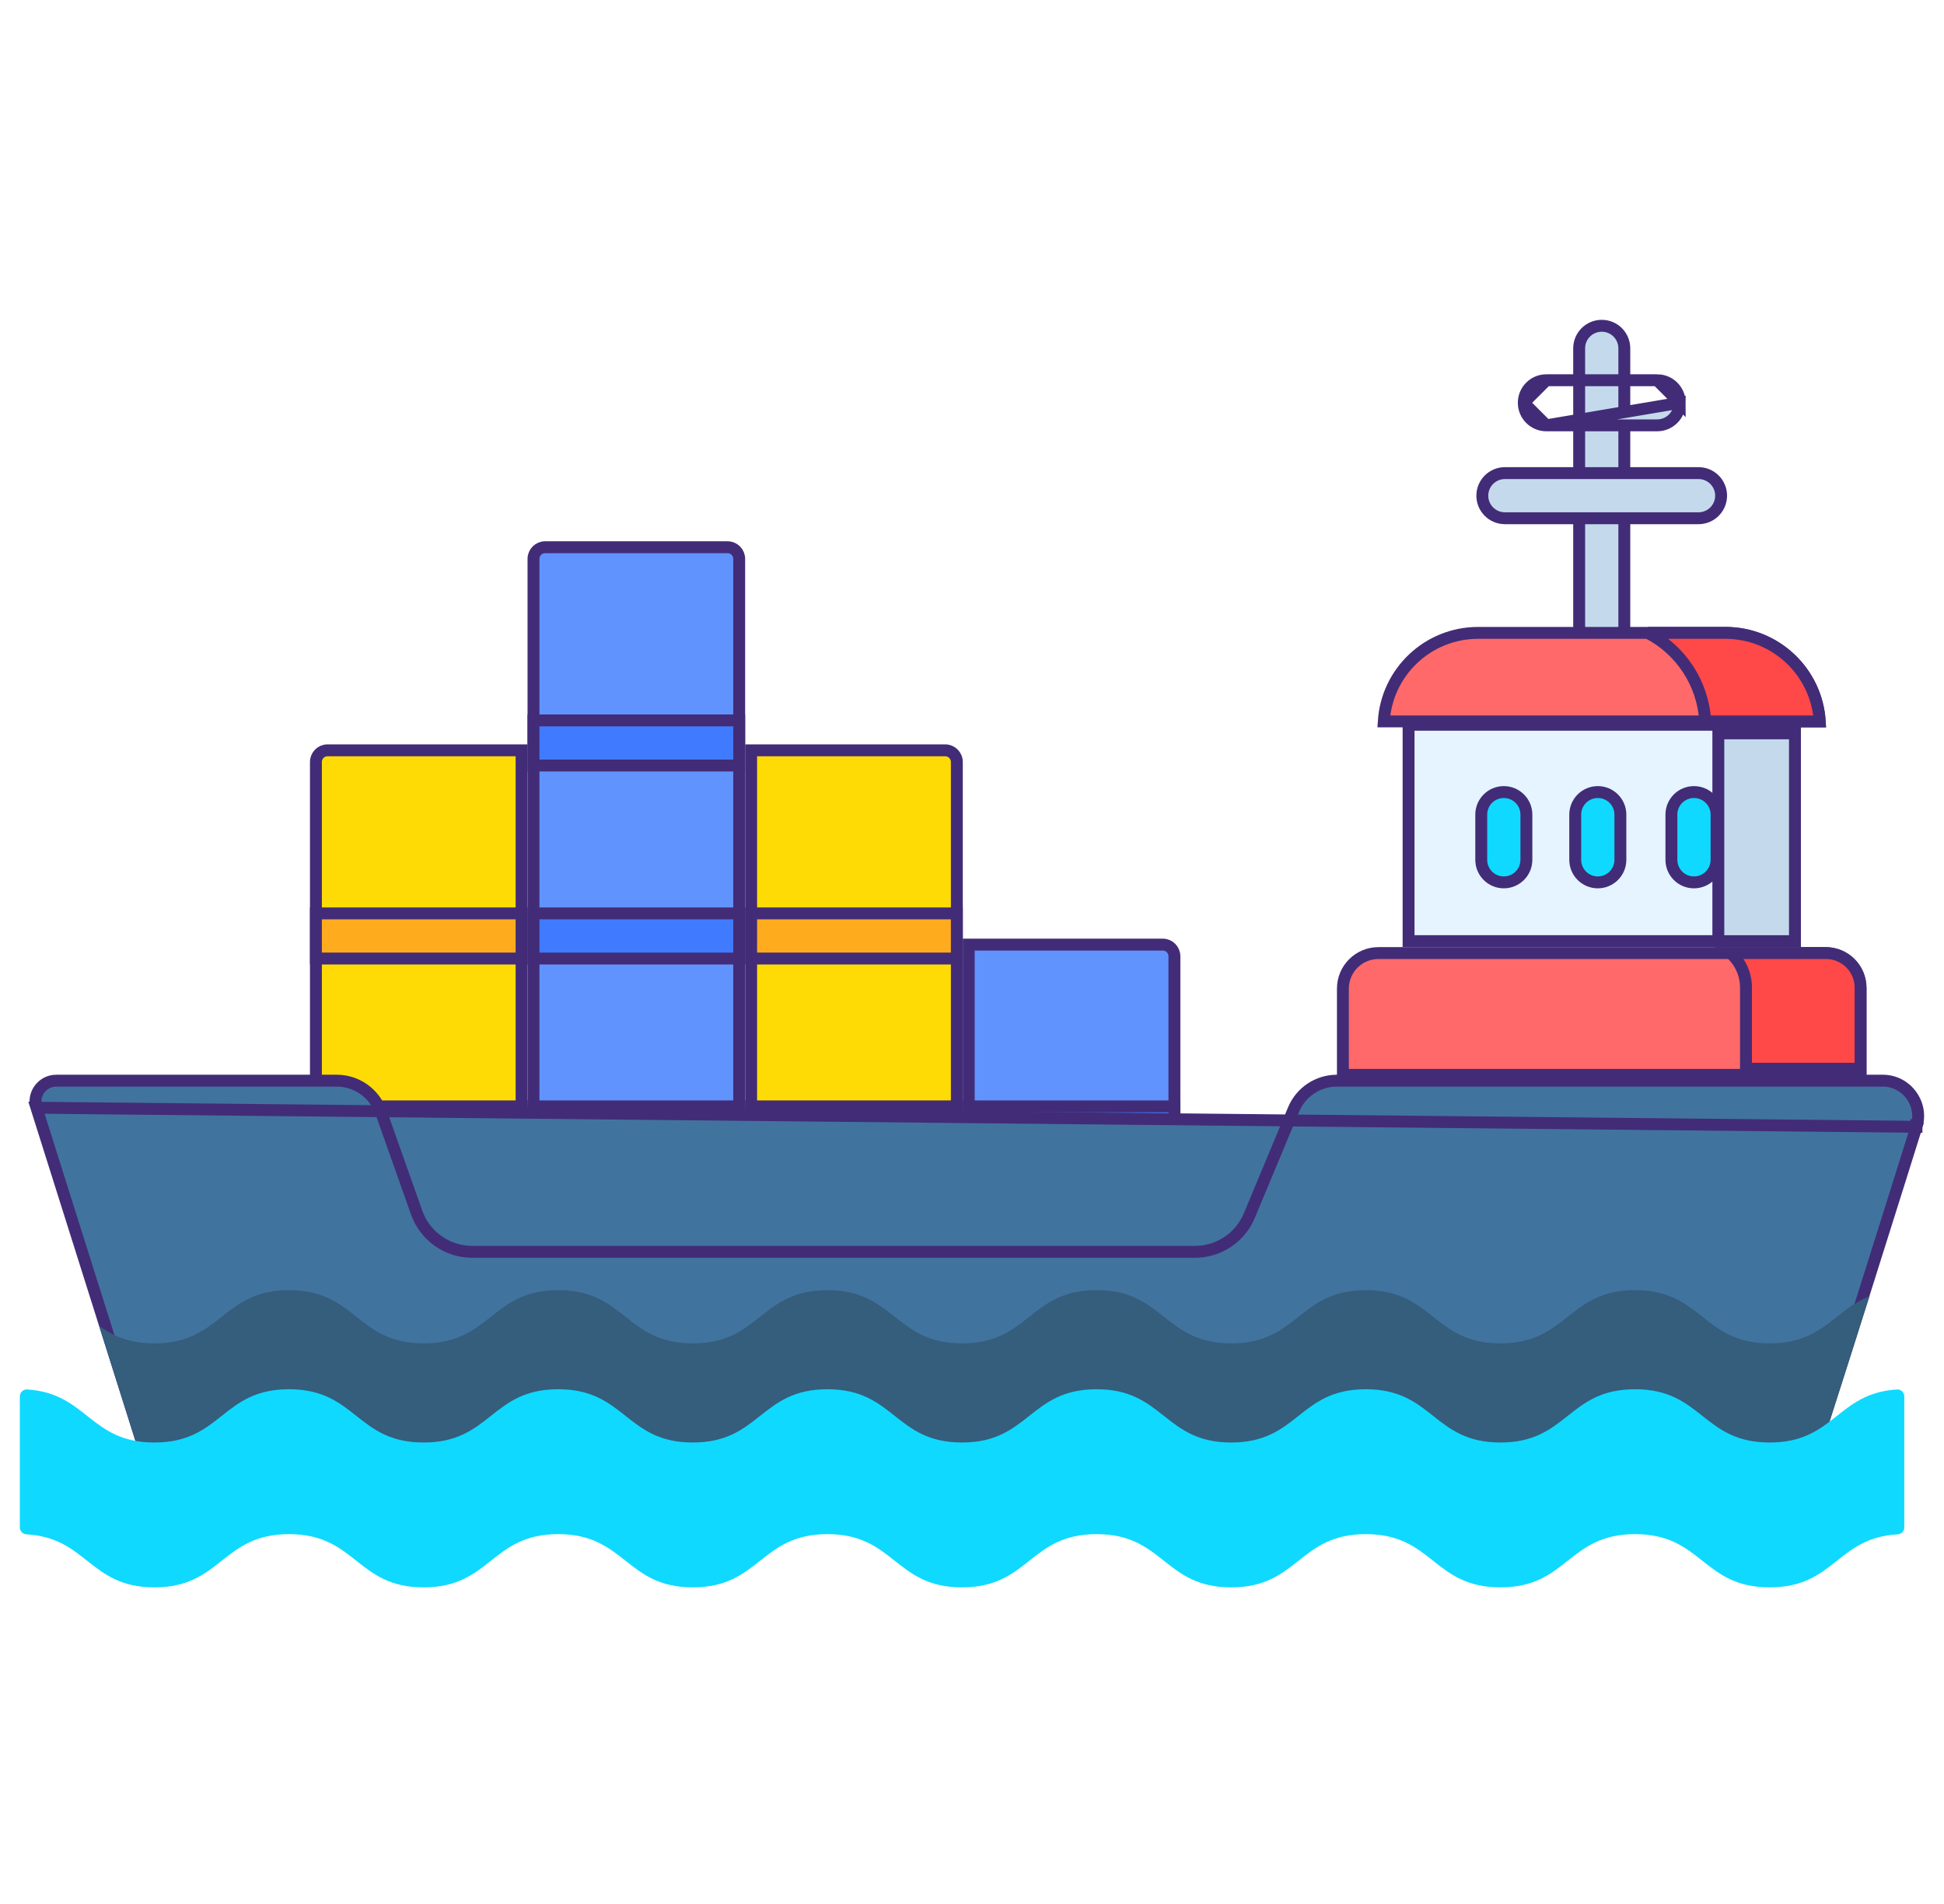 <svg width="49" height="48" viewBox="0 0 49 48" fill="none" xmlns="http://www.w3.org/2000/svg">
<g id="cargo-ship (1) 1" clip-path="url(#clip0_11440_34643)">
<path id="Vector" d="M13.147 18.916V31.379H7.963V19.21C7.963 19.046 8.094 18.916 8.254 18.916H13.147Z" fill="#FFDB06" stroke="#422C77" stroke-width="0.3"/>
<path id="Vector_2" d="M18.632 14.091V31.379H13.447V14.091C13.447 13.927 13.578 13.796 13.739 13.796H18.341C18.501 13.796 18.632 13.927 18.632 14.091Z" fill="#6193FF" stroke="#422C77" stroke-width="0.3"/>
<path id="Vector_3" d="M24.118 19.21V31.379H18.933V18.916H23.826C23.986 18.916 24.118 19.046 24.118 19.21Z" fill="#FFDB06" stroke="#422C77" stroke-width="0.3"/>
<path id="Vector_4" d="M29.602 24.109V31.38H24.418V23.814H29.311C29.471 23.814 29.602 23.945 29.602 24.109Z" fill="#6193FF" stroke="#422C77" stroke-width="0.3"/>
<path id="Vector_5" d="M7.963 23.027H13.147V24.165H7.963V23.027Z" fill="#FFAB1E" stroke="#422C77" stroke-width="0.3"/>
<path id="Vector_6" d="M13.447 23.027H18.632V24.165H13.447V23.027Z" fill="#407BFF" stroke="#422C77" stroke-width="0.3"/>
<path id="Vector_7" d="M13.447 27.892H18.632V29.03H13.447V27.892Z" fill="#407BFF" stroke="#422C77" stroke-width="0.3"/>
<path id="Vector_8" d="M7.963 27.892H13.147V29.03H7.963V27.892Z" fill="#FFAB1E" stroke="#422C77" stroke-width="0.3"/>
<path id="Vector_9" d="M18.933 27.892H24.118V29.03H18.933V27.892Z" fill="#FFAB1E" stroke="#422C77" stroke-width="0.3"/>
<path id="Vector_10" d="M24.418 27.892H29.602V29.03H24.418V27.892Z" fill="#407BFF" stroke="#422C77" stroke-width="0.3"/>
<path id="Vector_11" d="M18.933 23.027H24.118V24.165H18.933V23.027Z" fill="#FFAB1E" stroke="#422C77" stroke-width="0.3"/>
<path id="Vector_12" d="M34.745 24.027H46C46.495 24.027 46.896 24.428 46.896 24.922V27.098H33.849V24.922C33.849 24.428 34.25 24.027 34.745 24.027Z" fill="#FF6969" stroke="#422C77" stroke-width="0.3"/>
<path id="Vector_13" d="M13.447 18.162H18.632V19.299H13.447V18.162Z" fill="#407BFF" stroke="#422C77" stroke-width="0.3"/>
<path id="Vector_14" d="M48.306 28.407L48.306 28.406C48.489 27.831 48.059 27.244 47.456 27.244H33.699C33.22 27.244 32.789 27.531 32.605 27.973L32.605 27.973L31.491 30.644C31.491 30.644 31.491 30.644 31.491 30.644C31.261 31.199 30.72 31.559 30.12 31.559H11.902C11.273 31.559 10.713 31.163 10.502 30.57L10.502 30.57L9.604 28.033C9.604 28.033 9.604 28.033 9.604 28.033C9.436 27.56 8.989 27.244 8.487 27.244H1.419C1.065 27.244 0.812 27.588 0.919 27.926L48.306 28.407ZM48.306 28.407L48.449 28.451L48.306 28.407L48.306 28.407L48.306 28.407L48.306 28.408L48.304 28.413L48.298 28.43L48.277 28.5L48.193 28.766L47.895 29.717C47.647 30.506 47.315 31.563 46.976 32.635C46.628 33.737 46.273 34.855 45.997 35.712C45.859 36.141 45.742 36.505 45.654 36.769C45.61 36.901 45.574 37.007 45.547 37.084C45.542 37.099 45.537 37.113 45.533 37.126L43.49 37.106L43.49 37.106L39.006 37.066L36.594 37.044L32.32 37.005H32.319H32.318L29.71 36.981L25.625 36.944L22.835 36.917H22.835L18.926 36.882L18.926 36.882L15.963 36.854L15.963 36.854L12.222 36.821H12.222L9.098 36.792L9.097 36.792L5.516 36.758L5.516 36.758L3.701 36.742L2.641 33.384L2.641 33.384L0.919 27.926L48.306 28.407Z" fill="#41739F" stroke="#422C77" stroke-width="0.3"/>
<g id="Group">
<path id="Vector_15" d="M40.373 16.374C40.059 16.374 39.804 16.119 39.804 15.805V8.781C39.804 8.467 40.059 8.213 40.373 8.213C40.688 8.213 40.942 8.467 40.942 8.781V15.805C40.942 16.119 40.688 16.374 40.373 16.374Z" fill="#C4DAEC" stroke="#422C77" stroke-width="0.3"/>
<path id="Vector_16" d="M38.977 10.723H41.77C42.084 10.723 42.339 10.469 42.339 10.154L38.977 10.723ZM38.977 10.723C38.663 10.723 38.408 10.469 38.408 10.154M38.977 10.723L38.408 10.154M38.408 10.154C38.408 9.84 38.663 9.586 38.977 9.586M38.408 10.154L38.977 9.586M38.977 9.586H41.77M38.977 9.586H41.77M41.77 9.586C42.084 9.586 42.339 9.84 42.339 10.154L41.77 9.586Z" fill="#C4DAEC" stroke="#422C77" stroke-width="0.3"/>
<path id="Vector_17" d="M42.813 13.065H37.932C37.618 13.065 37.363 12.81 37.363 12.496C37.363 12.182 37.618 11.927 37.932 11.927H42.813C43.127 11.927 43.382 12.182 43.382 12.496C43.382 12.81 43.127 13.065 42.813 13.065Z" fill="#C4DAEC" stroke="#422C77" stroke-width="0.3"/>
</g>
<path id="Vector_18" d="M35.504 18.271H45.242V23.726H35.504V18.271Z" fill="#E5F4FF" stroke="#422C77" stroke-width="0.3"/>
<path id="Vector_19" d="M43.312 18.488H45.243V23.727H43.312V18.488Z" fill="#C4DAEC" stroke="#422C77" stroke-width="0.3"/>
<path id="Vector_20" d="M37.257 15.955H43.491C44.756 15.955 45.791 16.941 45.868 18.187H34.879C34.957 16.941 35.991 15.955 37.257 15.955Z" fill="#FF6969" stroke="#422C77" stroke-width="0.3"/>
<path id="Vector_21" d="M44.009 24.898C44.009 24.552 43.859 24.241 43.621 24.027H46.025C46.507 24.027 46.897 24.417 46.897 24.898V26.943H44.009V24.898Z" fill="#FF4848" stroke="#422C77" stroke-width="0.3"/>
<path id="Vector_22" d="M42.981 18.187C42.927 17.214 42.355 16.38 41.536 15.955H43.49C44.755 15.955 45.79 16.941 45.868 18.187H42.981Z" fill="#FF4848" stroke="#422C77" stroke-width="0.3"/>
<path id="Vector_23" d="M37.905 22.245C37.59 22.245 37.336 21.99 37.336 21.676V20.537C37.336 20.223 37.59 19.968 37.905 19.968C38.219 19.968 38.474 20.223 38.474 20.537V21.676C38.474 21.99 38.219 22.245 37.905 22.245Z" fill="#0FD9FF" stroke="#422C77" stroke-width="0.3"/>
<path id="Vector_24" d="M40.274 22.245C39.959 22.245 39.705 21.99 39.705 21.676V20.537C39.705 20.223 39.959 19.968 40.274 19.968C40.588 19.968 40.843 20.223 40.843 20.537V21.676C40.843 21.99 40.588 22.245 40.274 22.245Z" fill="#0FD9FF" stroke="#422C77" stroke-width="0.3"/>
<path id="Vector_25" d="M42.697 22.245C42.383 22.245 42.129 21.99 42.129 21.676V20.537C42.129 20.223 42.383 19.968 42.697 19.968C43.012 19.968 43.267 20.223 43.267 20.537V21.676C43.267 21.99 43.012 22.245 42.697 22.245Z" fill="#0FD9FF" stroke="#422C77" stroke-width="0.3"/>
<path id="Vector_26" d="M47.121 32.679C46.424 34.883 45.701 37.15 45.637 37.275L43.49 37.255C42.772 36.865 42.425 36.178 41.213 36.178C40.04 36.178 39.678 36.819 39.007 37.215C38.707 37.392 38.344 37.52 37.82 37.52C37.273 37.52 36.902 37.381 36.595 37.193C35.946 36.795 35.576 36.178 34.427 36.178C33.314 36.178 32.931 36.755 32.321 37.153H32.319C31.999 37.362 31.617 37.52 31.034 37.52C30.428 37.52 30.038 37.349 29.71 37.129C29.121 36.732 28.731 36.178 27.641 36.178C26.585 36.178 26.186 36.699 25.625 37.092C25.287 37.33 24.888 37.52 24.248 37.52C23.586 37.52 23.182 37.315 22.835 37.066C22.293 36.677 21.89 36.178 20.856 36.178C19.854 36.178 19.444 36.646 18.926 37.031C18.569 37.295 18.159 37.52 17.463 37.52C16.745 37.52 16.331 37.28 15.963 37.003C15.463 36.625 15.049 36.178 14.07 36.178C13.122 36.178 12.703 36.598 12.222 36.969C11.842 37.26 11.426 37.52 10.678 37.52C9.906 37.52 9.486 37.243 9.098 36.94C8.631 36.577 8.211 36.178 7.286 36.178C6.388 36.178 5.966 36.553 5.516 36.907L3.593 36.889L2.5 33.428C2.843 33.671 3.243 33.867 3.893 33.867C5.589 33.867 5.589 32.525 7.286 32.525C8.982 32.525 8.982 33.867 10.678 33.867C12.374 33.867 12.374 32.525 14.07 32.525C15.766 32.525 15.766 33.867 17.463 33.867C19.159 33.867 19.159 32.525 20.856 32.525C22.552 32.525 22.552 33.867 24.248 33.867C25.944 33.867 25.944 32.525 27.641 32.525C29.337 32.525 29.337 33.867 31.034 33.867C32.73 33.867 32.73 32.525 34.427 32.525C36.123 32.525 36.123 33.867 37.82 33.867C39.516 33.867 39.516 32.525 41.213 32.525C42.91 32.525 42.91 33.867 44.607 33.867C45.945 33.867 46.227 33.032 47.121 32.679Z" fill="#355D7C"/>
<path id="Vector_27" d="M0.5 38.508C0.5 38.6 0.573 38.676 0.666 38.681C2.198 38.765 2.253 40.018 3.893 40.018C5.589 40.018 5.589 38.676 7.285 38.676C8.981 38.676 8.981 40.018 10.678 40.018C12.374 40.018 12.374 38.676 14.07 38.676C15.767 38.676 15.767 40.018 17.463 40.018C19.159 40.018 19.159 38.676 20.856 38.676C22.552 38.676 22.552 40.018 24.248 40.018C25.944 40.018 25.944 38.676 27.641 38.676C29.337 38.676 29.337 40.018 31.033 40.018C32.73 40.018 32.73 38.676 34.426 38.676C36.123 38.676 36.123 40.018 37.819 40.018C39.516 40.018 39.516 38.676 41.212 38.676C42.909 38.676 42.909 40.018 44.606 40.018C46.245 40.018 46.3 38.765 47.833 38.681C47.926 38.676 47.999 38.6 47.999 38.508V35.203C47.999 35.104 47.915 35.023 47.816 35.029C46.3 35.122 46.239 36.366 44.606 36.366C42.909 36.366 42.909 35.023 41.212 35.023C39.516 35.023 39.516 36.366 37.819 36.366C36.123 36.366 36.123 35.023 34.426 35.023C32.73 35.023 32.73 36.366 31.033 36.366C29.337 36.366 29.337 35.023 27.641 35.023C25.944 35.023 25.944 36.366 24.248 36.366C22.552 36.366 22.552 35.023 20.856 35.023C19.159 35.023 19.159 36.366 17.463 36.366C15.767 36.366 15.767 35.023 14.07 35.023C12.374 35.023 12.374 36.366 10.678 36.366C8.981 36.366 8.981 35.023 7.285 35.023C5.589 35.023 5.589 36.366 3.893 36.366C2.26 36.366 2.198 35.122 0.683 35.029C0.584 35.023 0.5 35.104 0.5 35.203V38.508Z" fill="#0FD9FF"/>
</g>
<defs>
<clipPath id="clip0_11440_34643">
<rect width="48" height="48" fill="white" transform="translate(0.5)"/>
</clipPath>
</defs>
</svg>
